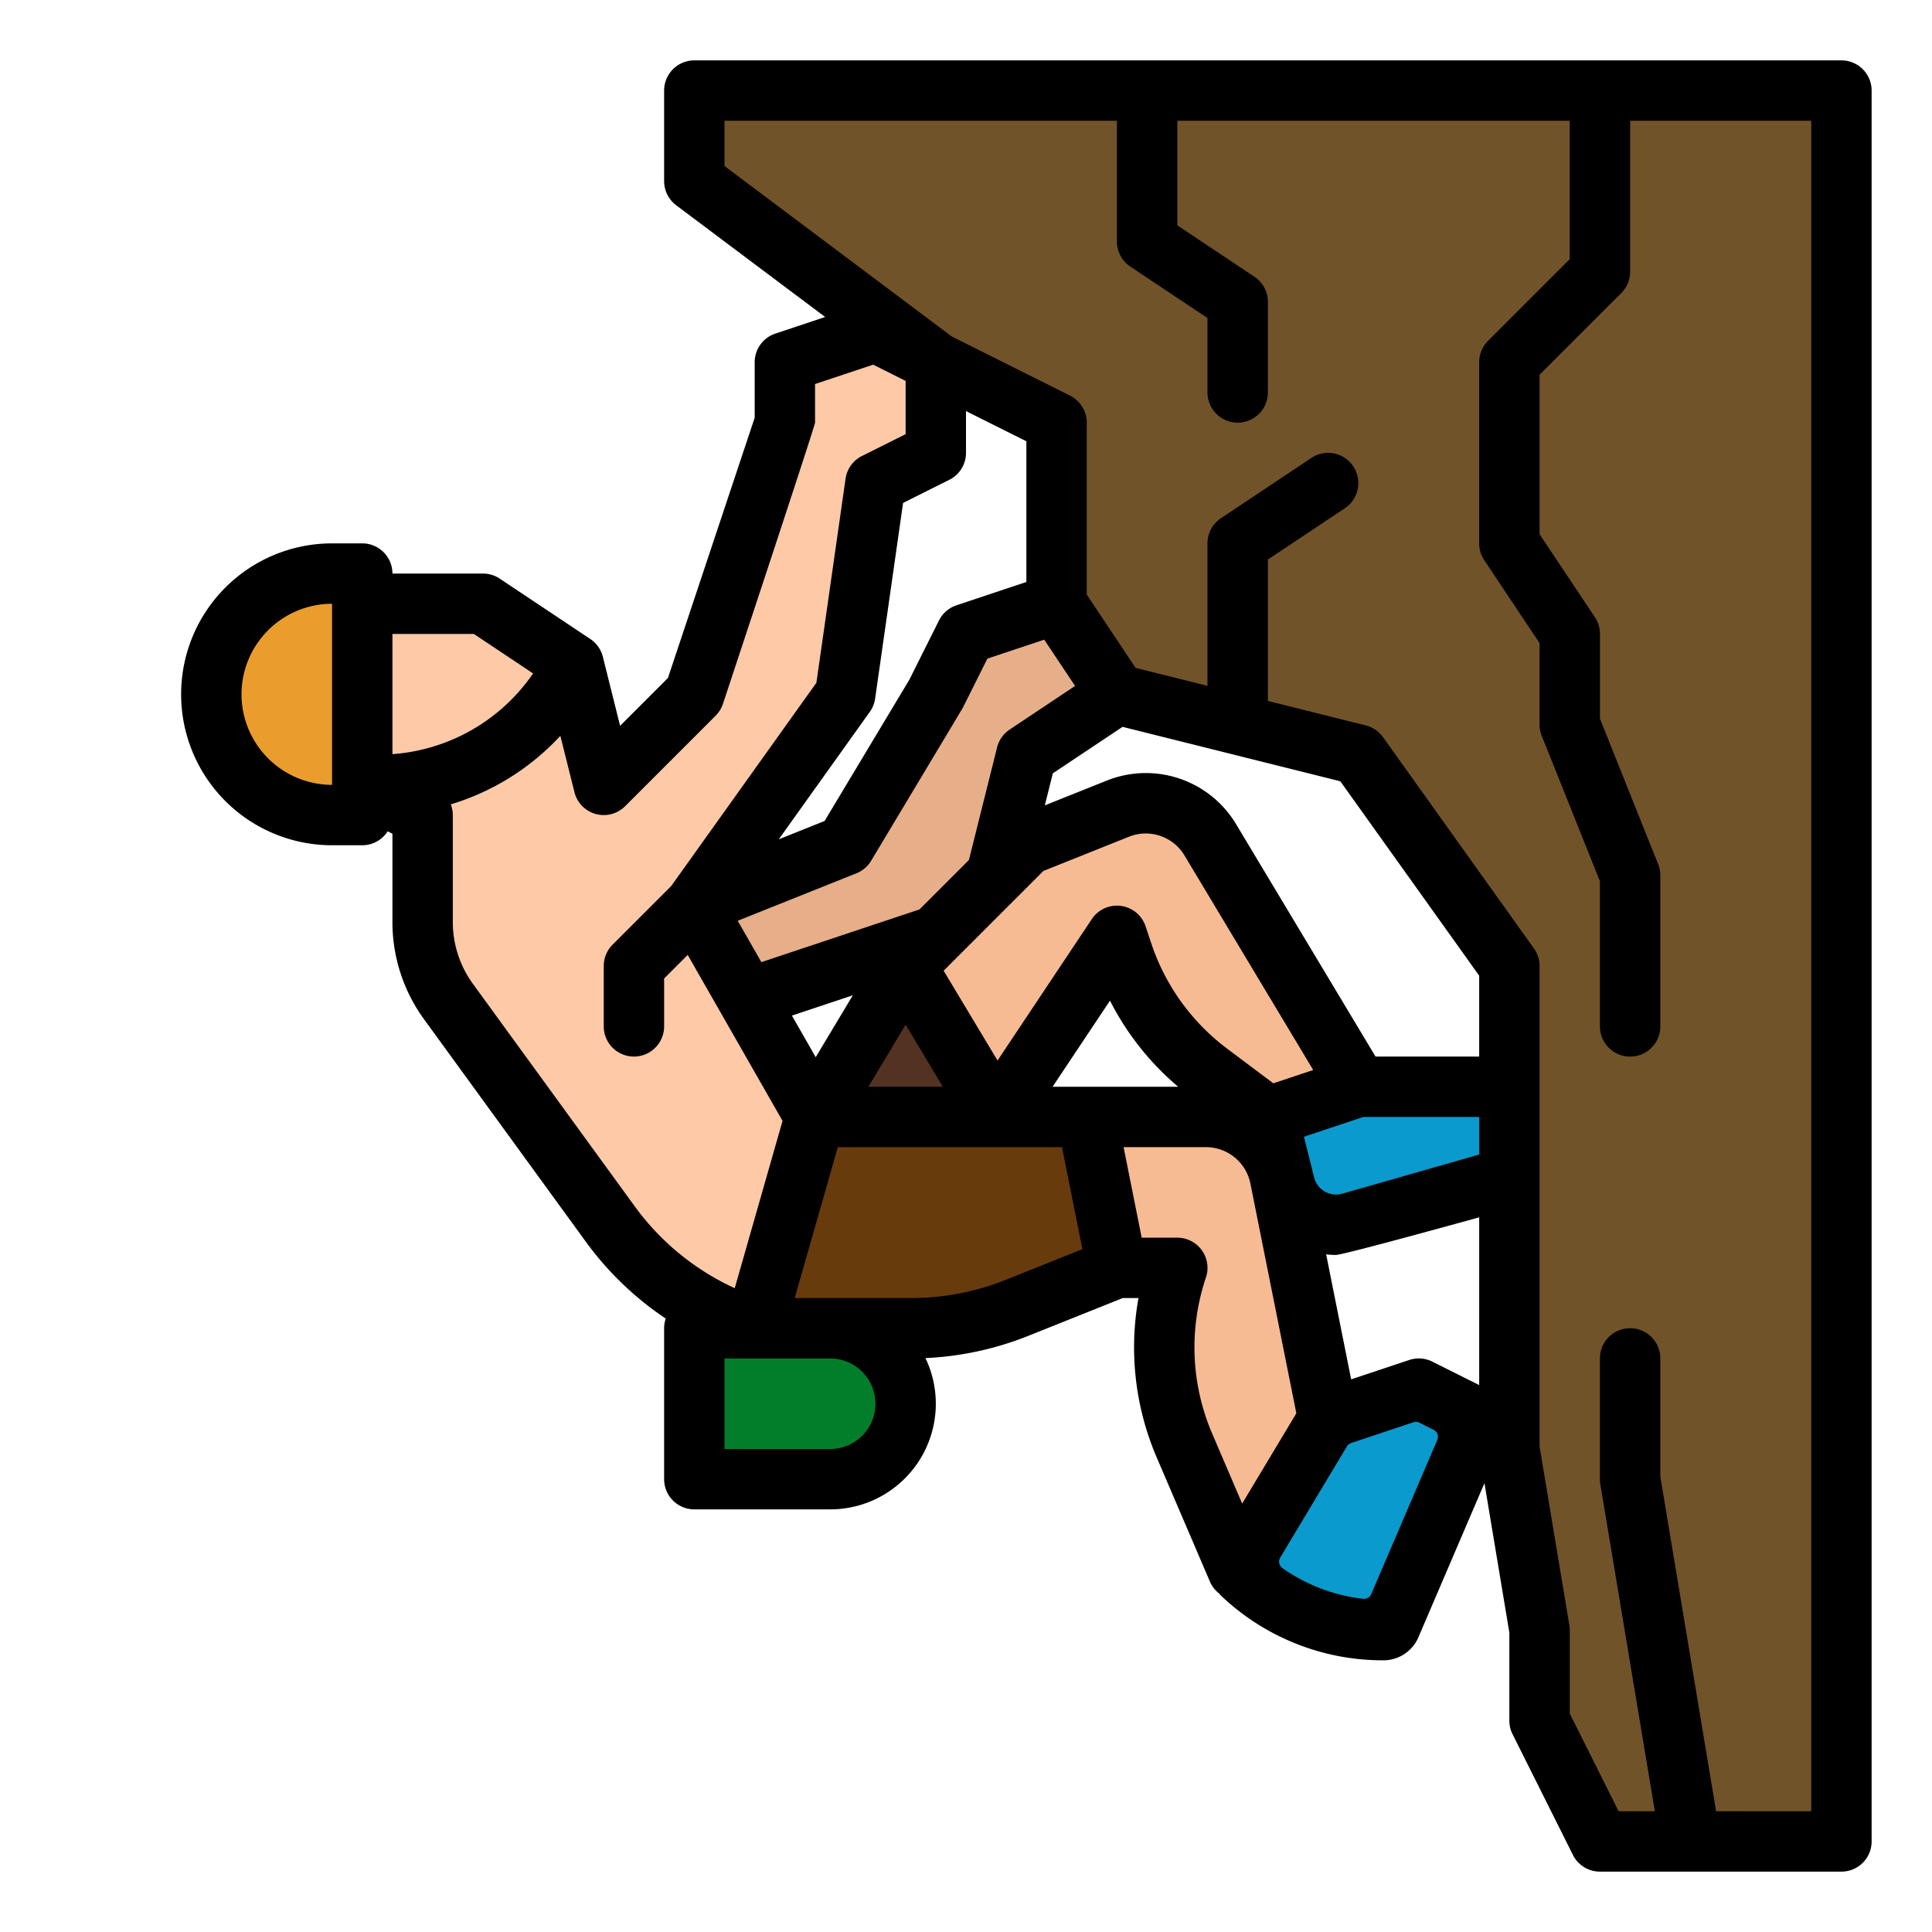 <?xml version="1.0"?>
<svg xmlns="http://www.w3.org/2000/svg" viewBox="0 0 512 512" width="512" height="512"><g id="filled_outline" data-name="filled outline"><polygon points="184 240 224 224 248 184 256 168 280 160 296 184 272 200 264 234 248 248 190.895 267.035 184 240" style="fill:#e6af89"/><path d="M216,296l-16,56h41.364a76,76,0,0,0,28.225-5.436L296,336l-8-40Z" style="fill:#683b0d"/><polygon points="240 256 216 296 264 296 240 256" style="fill:#533222"/><path d="M288,296h31.6a20,20,0,0,1,19.612,16.078L352,376l-24,40-14.115-32.936a66,66,0,0,1-1.95-46.869L312,336H296Z" style="fill:#f6bb92"/><path d="M352,376l24-8,16,8-24,56h-1.373A54.626,54.626,0,0,1,328,416h0Z" style="fill:#0a9acd"/><path d="M360,288h40v24l-42.082,12.024a14,14,0,0,1-17.429-10.066L336,296Z" style="fill:#0a9acd"/><path d="M232,88l-24,8v16l-24,72-24,24-8-32-24-16H96v48l16,8v28.293a36.009,36.009,0,0,0,6.885,21.175l42.79,58.835a76,76,0,0,0,37.43,27.4l.9.3,16-56-32-56,40-56,8-56,16-8V96Z" style="fill:#fdc9a6"/><path d="M184,240l4.12,7.2L176,259.31V272a8,8,0,0,1-16,0V256a8.008,8.008,0,0,1,2.34-5.66l16-16a8.011,8.011,0,0,1,10.31-.85Z" style="fill:#fdc9a6"/><path d="M184,352v40h36a20,20,0,0,0,20-20h0a20,20,0,0,0-20-20H184Z" style="fill:#027e2a"/><polygon points="184 24 184 48 248 96 280 112 280 160 296 184 360 200 400 256 400 384 408 432 408 456 424 488 488 488 488 24 184 24" style="fill:#715329"/><path d="M336,80v24a8,8,0,0,1-16,0V84.28L299.56,70.66A8.033,8.033,0,0,1,296,64V25c0-.31.02-.65.05-1h15.9c.03.35.05.69.05,1V59.72l20.44,13.62A8.033,8.033,0,0,1,336,80Z" style="fill:#715329"/><path d="M356.44,134.66,336,148.28V192a7.753,7.753,0,0,1-.24,1.94L320,190V144a8.033,8.033,0,0,1,3.56-6.66l24-16a8,8,0,1,1,8.88,13.32Z" style="fill:#715329"/><path d="M440,232v40a8,8,0,0,1-16,0V233.54l-15.43-38.57A7.925,7.925,0,0,1,408,192V170.42l-14.66-21.98A8.066,8.066,0,0,1,392,144V96a8.008,8.008,0,0,1,2.34-5.66L416,68.69V24h16V72a8.008,8.008,0,0,1-2.34,5.66L408,99.31v42.27l14.66,21.98A8.066,8.066,0,0,1,424,168v22.46l15.43,38.57A7.925,7.925,0,0,1,440,232Z" style="fill:#715329"/><path d="M456,488H439.89l-15.78-94.69A8.174,8.174,0,0,1,424,392V360a8,8,0,0,1,16,0v31.34l15.89,95.35A8.371,8.371,0,0,1,456,488Z" style="fill:#715329"/><path d="M100.223,216H96a8,8,0,0,1,0-16h4.223a49.617,49.617,0,0,0,44.622-27.578,8,8,0,0,1,14.31,7.156A65.527,65.527,0,0,1,100.223,216Z" style="fill:#cbcbcb"/><path d="M336,80v24a8,8,0,0,1-16,0V84.28L299.56,70.66A8.033,8.033,0,0,1,296,64V25c0-.31.02-.65.05-1h15.9c.03.35.05.69.05,1V59.72l20.44,13.62A8.033,8.033,0,0,1,336,80Z" style="fill:#5f4623"/><path d="M356.44,134.66,336,148.28V192a7.753,7.753,0,0,1-.24,1.94L320,190V144a8.033,8.033,0,0,1,3.56-6.66l24-16a8,8,0,1,1,8.88,13.32Z" style="fill:#5f4623"/><path d="M456,488H439.89l-15.78-94.69A8.174,8.174,0,0,1,424,392V360a8,8,0,0,1,16,0v31.34l15.89,95.35A8.371,8.371,0,0,1,456,488Z" style="fill:#5f4623"/><path d="M440,232v40a8,8,0,0,1-16,0V233.54l-15.43-38.57A7.925,7.925,0,0,1,408,192V170.42l-14.66-21.98A8.066,8.066,0,0,1,392,144V96a8.008,8.008,0,0,1,2.34-5.66L416,68.69V24h16V72a8.008,8.008,0,0,1-2.34,5.66L408,99.31v42.27l14.66,21.98A8.066,8.066,0,0,1,424,168v22.46l15.43,38.57A7.925,7.925,0,0,1,440,232Z" style="fill:#5f4623"/><path d="M253.581,242.419,240,256l24,40,32-48,1.48,4.441a66.009,66.009,0,0,0,23.013,31.929L336,296l24-8-39.237-65.4a20,20,0,0,0-24.577-8.279h0A126.9,126.9,0,0,0,253.581,242.419Z" style="fill:#f6bb92"/><path d="M88,152h8v64H88a32,32,0,0,1-32-32h0A32,32,0,0,1,88,152Z" style="fill:#ea9d2d"/><path d="M488,16H184a8,8,0,0,0-8,8V48a8,8,0,0,0,3.2,6.4l39.478,29.608-13.208,4.4A8,8,0,0,0,200,96v14.7l-22.992,68.977-12.674,12.673-4.573-18.292a8,8,0,0,0-3.323-4.716l-24-16A8,8,0,0,0,128,152H104a8,8,0,0,0-8-8H88a40,40,0,0,0,0,80h8a7.987,7.987,0,0,0,6.732-3.69l1.268.634v23.349a43.721,43.721,0,0,0,8.416,25.88l42.789,58.836a83.747,83.747,0,0,0,21.222,20.428A7.987,7.987,0,0,0,176,352v40a8,8,0,0,0,8,8h36a27.994,27.994,0,0,0,25.251-40.092,83.57,83.57,0,0,0,27.311-5.916L297.541,344h4.168a73.916,73.916,0,0,0,4.822,42.216l14.115,32.935a7.973,7.973,0,0,0,2.487,3.179,3.172,3.172,0,0,0,.455.538A62.188,62.188,0,0,0,366.627,440a10.084,10.084,0,0,0,9.268-6.111l17.5-40.84,6.6,39.613V456a7.994,7.994,0,0,0,.845,3.578l16,32A8,8,0,0,0,424,496h64a8,8,0,0,0,8-8V24A8,8,0,0,0,488,16ZM355.2,207.047,392,258.563V280H364.53l-36.907-61.511A27.884,27.884,0,0,0,293.215,206.9l-16.326,6.53,2.122-8.487,18.482-12.321ZM392,367.056l-12.422-6.211a8,8,0,0,0-6.108-.434l-15.4,5.134-6.626-33.132a21.493,21.493,0,0,0,2.587.162c2.032,0,37.972-9.969,37.972-9.969ZM278.948,288l15.211-22.816A73.494,73.494,0,0,0,312.227,288Zm-2.215-118.478,8.173,12.259-17.344,11.563a8,8,0,0,0-3.323,4.716l-7.463,29.849-13.1,13.1-41.906,13.969-6.265-10.964,31.464-12.585a8,8,0,0,0,3.889-3.312s24.2-40.355,24.295-40.538l6.519-13.036Zm71.517,142.5-2.692-10.77L361.3,296H392v9.966l-36.279,10.365a6,6,0,0,1-7.471-4.314Zm-5.522-26.692-5.282,1.76-12.153-9.115a57.747,57.747,0,0,1-20.223-28.059l-1.48-4.441a8,8,0,0,0-14.246-1.908l-24.988,37.482-14.282-23.8L276.5,230.818l22.66-9.065a11.954,11.954,0,0,1,14.747,4.968l34.106,56.843ZM226.013,263.762l-9.845,16.407-6.3-11.025ZM240,271.549,249.87,288H230.13Zm32-117.315-18.53,6.177a7.994,7.994,0,0,0-4.625,4.011l-7.864,15.725-22.455,37.426-12.146,4.859,24.13-33.782a8.01,8.01,0,0,0,1.41-3.519l7.407-51.85,12.251-6.126A8,8,0,0,0,256,120V108.944l16,8ZM125.578,168l15.7,10.469A49.521,49.521,0,0,1,104,199.857V168ZM64,184a24.028,24.028,0,0,1,24-24v48A24.028,24.028,0,0,1,64,184ZM168.145,319.6l-42.79-58.836A27.828,27.828,0,0,1,120,244.293V216a7.953,7.953,0,0,0-.54-2.839A65.242,65.242,0,0,0,148.5,195l3.736,14.943a8,8,0,0,0,13.418,3.717l24-24a8.018,8.018,0,0,0,1.933-3.127S216,112.86,216,112V101.766l15.386-5.129L240,100.944v14.112l-11.578,5.789a8,8,0,0,0-4.342,6.024l-7.724,54.069-38.48,53.872-15.533,15.533A8,8,0,0,0,160,256v16a8,8,0,0,0,16,0V259.313l6.25-6.25,25.132,43.98-12.669,44.34A67.567,67.567,0,0,1,168.145,319.6ZM220,384H192V360h28a12,12,0,0,1,0,24Zm46.619-44.863A67.709,67.709,0,0,1,241.363,344H210.606l11.429-40h59.406l5.41,27.044Zm54.619,40.776a57.941,57.941,0,0,1-1.709-41.2l.065-.194A8,8,0,0,0,312,328h-9.441l-4.8-24H319.6a12.033,12.033,0,0,1,11.767,9.646l12.178,60.889-14.36,23.933Zm59.664,1.673-17.51,40.858a2.069,2.069,0,0,1-2.12,1.254,46.149,46.149,0,0,1-21.4-8.127,2.1,2.1,0,0,1-.605-2.792l17.678-29.465a2.085,2.085,0,0,1,1.127-.9l16.5-5.5a2.081,2.081,0,0,1,1.59.113l3.762,1.881A2.081,2.081,0,0,1,380.9,381.586ZM480,480H454.777L440,391.338V360a8,8,0,0,0-16,0v32a8.054,8.054,0,0,0,.108,1.315L438.556,480h-9.612L416,454.111V432a8.054,8.054,0,0,0-.108-1.315L408,383.338V256a8,8,0,0,0-1.49-4.65l-40-56a8,8,0,0,0-4.57-3.111L336,185.754V148.281l20.438-13.625a8,8,0,0,0-8.876-13.312l-24,16A8,8,0,0,0,320,144v37.754l-19.06-4.765L288,157.578V112a8,8,0,0,0-4.422-7.155L252.223,89.167,192,44V32H296V64a8,8,0,0,0,3.562,6.656L320,84.281V104a8,8,0,0,0,16,0V80a8,8,0,0,0-3.562-6.656L312,59.719V32H416V68.687L394.343,90.343A8,8,0,0,0,392,96v48a8,8,0,0,0,1.344,4.438L408,170.422V192a8,8,0,0,0,.572,2.971L424,233.541V272a8,8,0,0,0,16,0V232a8,8,0,0,0-.572-2.971L424,190.459V168a8,8,0,0,0-1.344-4.438L408,141.578V99.313l21.657-21.656A8,8,0,0,0,432,72V32h48Z"/></g></svg>
